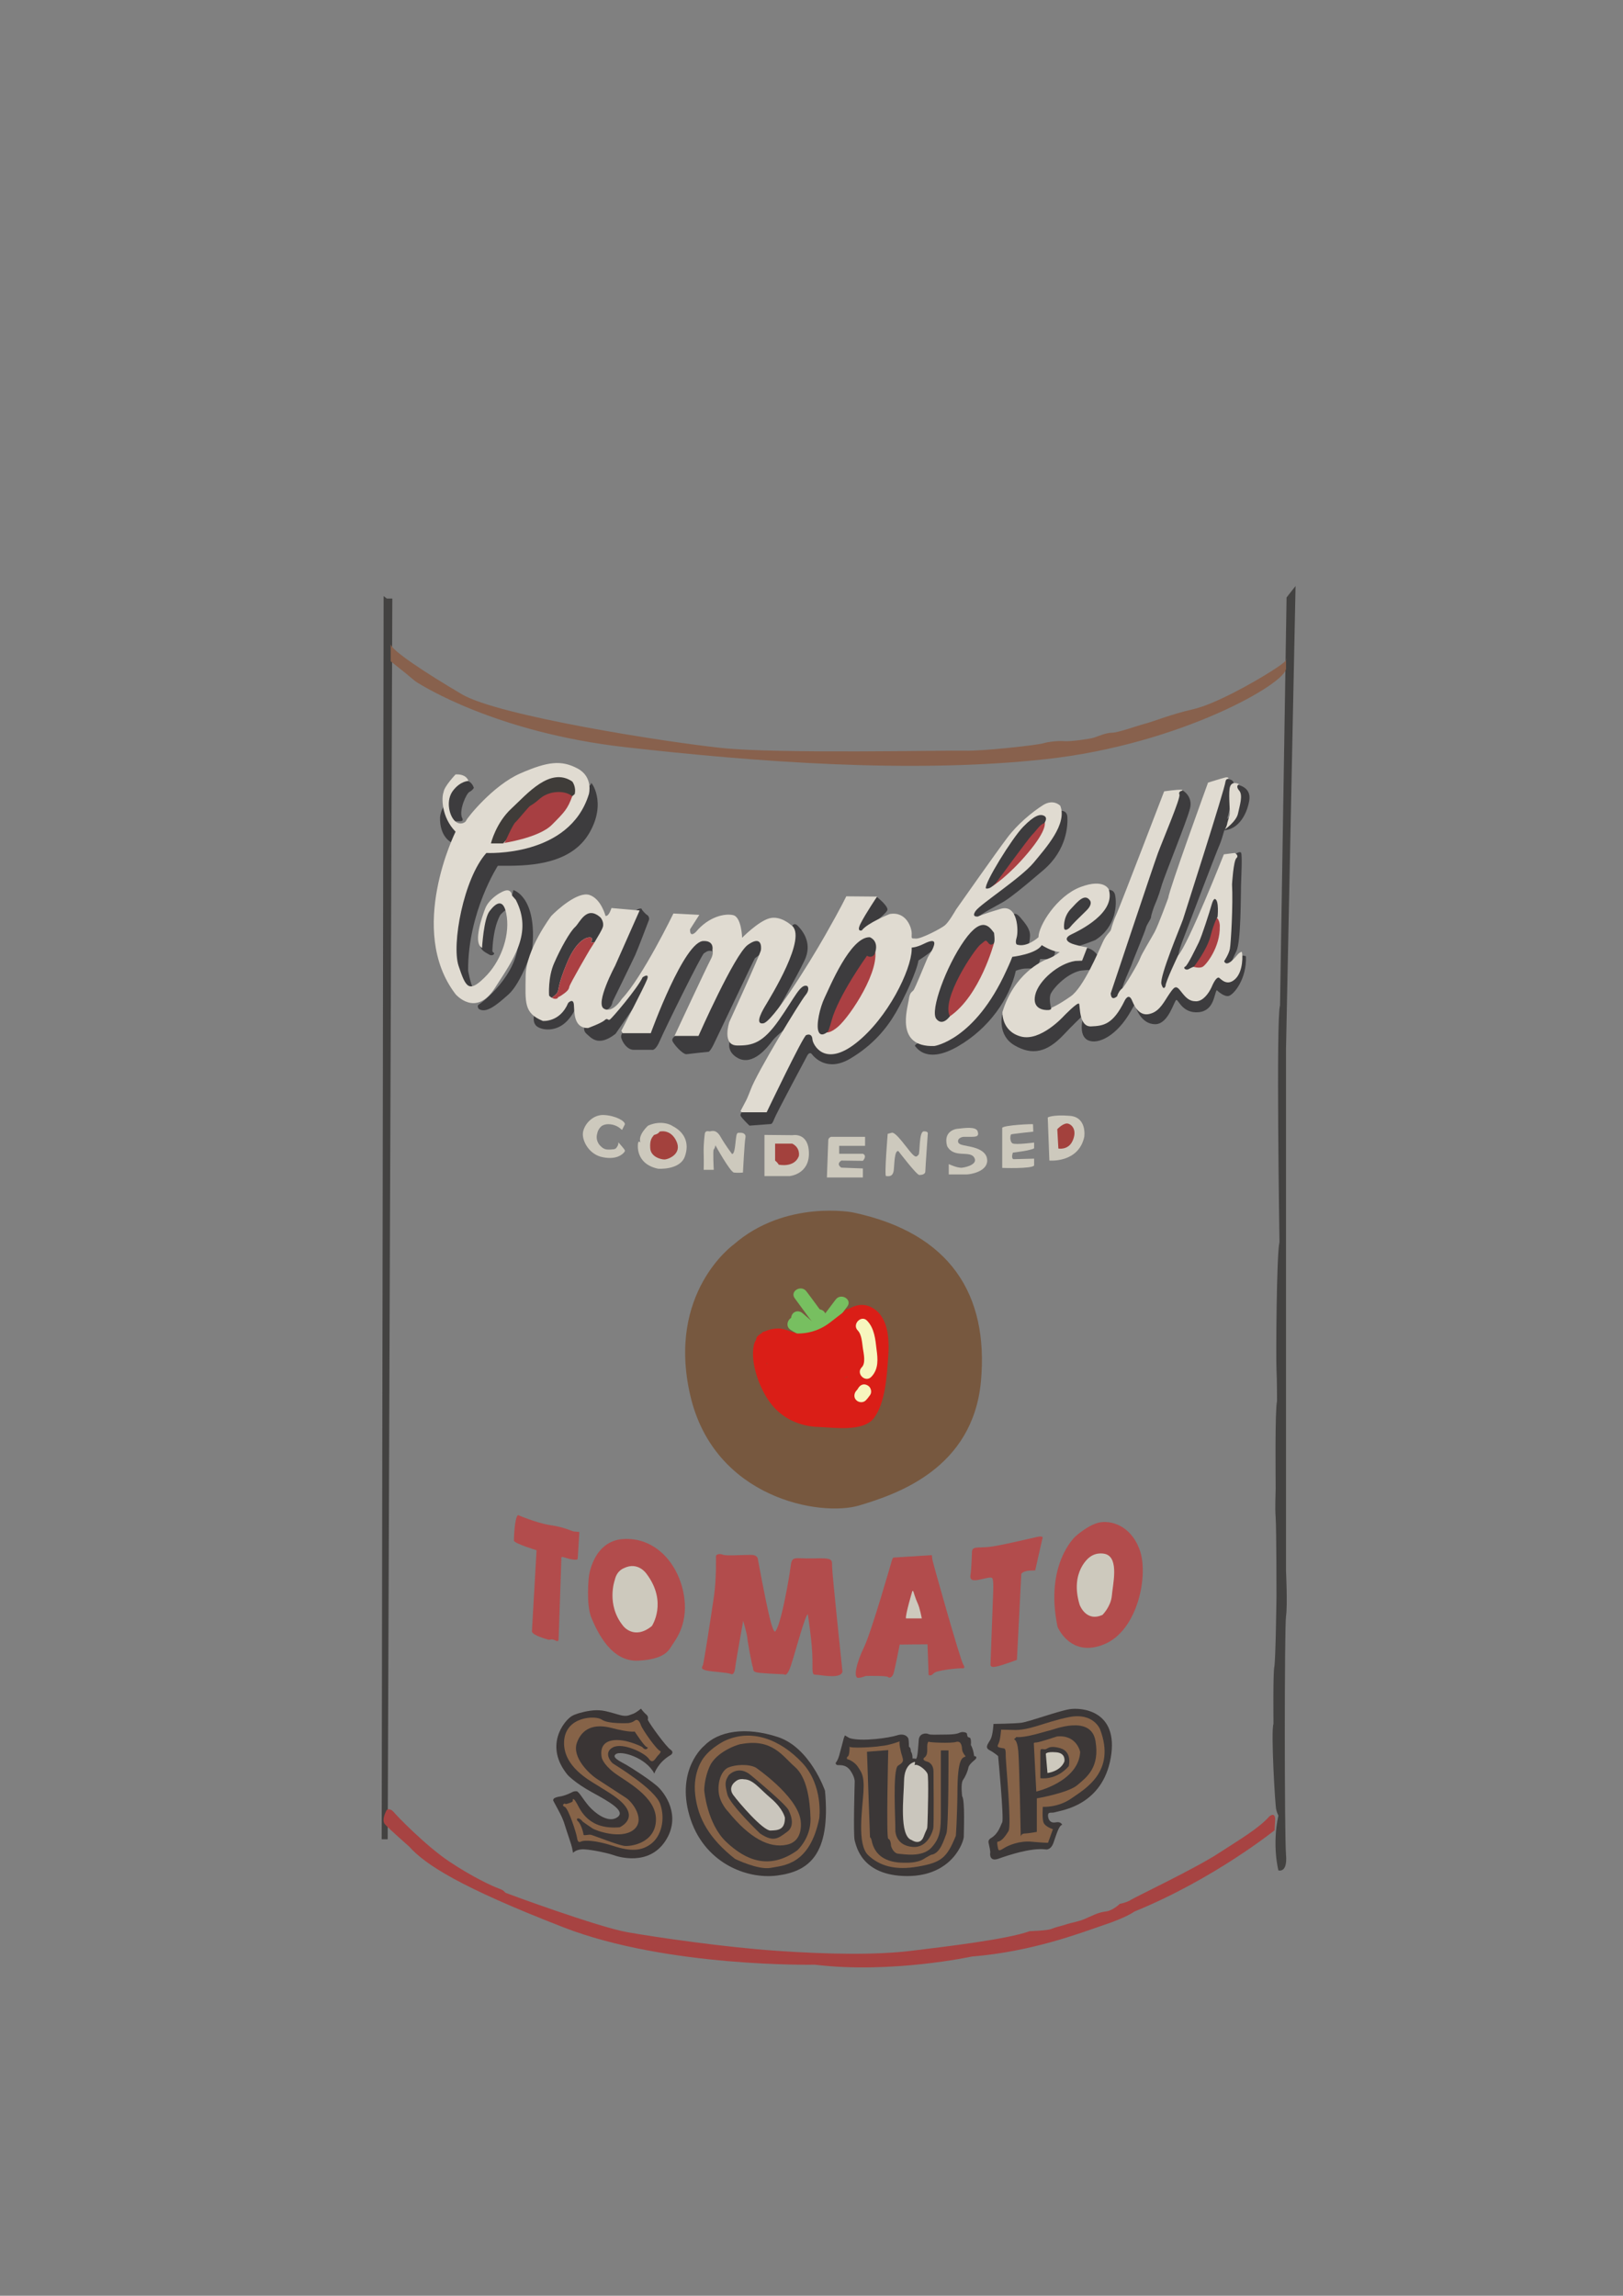 <?xml version="1.0" encoding="utf-8"?>
<!-- Generator: Adobe Illustrator 23.0.1, SVG Export Plug-In . SVG Version: 6.00 Build 0)  -->
<svg version="1.1" id="레이어_1" xmlns="http://www.w3.org/2000/svg" xmlns:xlink="http://www.w3.org/1999/xlink" x="0px"
	 y="0px" viewBox="0 0 595.3 841.9" enable-background="new 0 0 595.3 841.9" xml:space="preserve">
<rect x="0" y="0" width="595.3" height="841.9" fill="#808080" stroke="none"/>
<g>
	<g>
		<path fill="#434241" d="M2326,429.6c3.2,0,3.2-5,0-5S2322.8,429.6,2326,429.6L2326,429.6z"/>
	</g>
</g>
<polygon fill="#434241" points="141.9,219.5 143.9,219.5 142.2,674.5 140,674.5 140.7,220.4 140.7,218.6 "/>
<path fill="#434241" d="M475.2,214.9l-3.5,169.5v191.9c0,0,0.6,12.3,0,16.4c-0.6,4.1-0.6,80.5,0,87.5c0.6,6.9-2.8,5.7-2.8,5.7
	s-2.4-9.1,0-20.1c0,0-0.5-0.9-0.8-2.2c-0.4-1.3-2-29-1-31.4c0,0-0.2-18.5,0.3-20.9c0.5-2.4,0.8-25.7,0.8-25.9s0-24.5-0.3-28.8
	c-0.3-4.2,0-8.5,0-11c0-2.5-0.3-28.2,0.5-31.8c0,0,0-8-0.2-11.6c-0.2-3.6,0-42.3,1.1-46.7c0,0-1.3-82.4,0.2-86.8l2.4-149.6
	L475.2,214.9z"/>
<path fill="#A74342" d="M141.9,663.7c0,0,1.1-0.8,2.5,0.8c1.3,1.6,11.8,12.4,20.3,18.1s15.7,9,18.1,9.9c2.4,0.8,2.1,1.4,2.8,1.7
	c0.7,0.3,33.8,12.5,44.6,14.4s35.7,5.5,54.6,6.8s36.5,1.6,49.5,0c13.1-1.6,35.1-4.2,43.4-7.2c0,0,6.4-0.2,7.9-0.8
	c1.5-0.6,2.4-0.8,3.1-1c0.7-0.2,1.6-0.4,2.7-0.8s4.3-0.9,6.5-1.9c2.2-0.9,4.8-2.4,7.6-2.7c2.7-0.3,5.2-2.8,5.2-2.8s2.7-0.5,4.3-1.6
	c1.6-1,23.8-11.6,32-17c8.2-5.3,14.8-9.2,18.6-13.5c0,0,2.3-2,2.1,1.6s-0.2,3.5-0.2,3.5s-22.2,17.9-51.4,29.8c0,0-2.9,2.2-11.4,5
	c-8.5,2.9-26.1,9.7-48.2,11.5c0,0-29.6,6.4-57.6,3c0,0-54.1,1.1-92.2-13.7S156,683.8,150,677.1c0,0-7.3-6.4-8.8-8.1
	S141.9,663.7,141.9,663.7z"/>
<path fill="#3A3535" d="M209.9,657.2c0,0-2.5,1.4-5,1.7c0,0-1.7,0.3-1.9,0.9c-0.2,0.6-0.2,0.2,0.7,2c0.9,1.7,2.7,4.7,3.5,7.6
	c0.9,2.9,2.4,7.1,2.6,8.1c0.2,1,0.4,2,0.4,2s1.1-1.5,4.2-1.3s8.2,1.3,10.3,2c2.1,0.8,13.2,4.2,19.3-5s-0.1-17.8-3.2-20.4
	s-9-6.4-11.1-7.6c-2.1-1.2-5.7-2.8-3.7-4c2-1.2,10.9,1.3,14,7.2c0,0,1.3-4.1,6-6.8c0,0,1.5-0.9-0.1-2c-1.6-1.1-7.3-8.9-8.3-10.9
	c0,0,0.4-1.2-0.5-1.9c-0.9-0.7-2-2.2-2-2.2s-2,1.7-3.2,2c-0.6,0.2-1.2,0.5-1.9,0.6c-1.5,0.2-3.1-0.4-4.5-0.8
	c-1.5-0.4-3.1-0.9-4.6-1.1c-2.9-0.4-5.9,0.2-8.7,1c-0.9,0.3-1.8,0.6-2.6,1.1c-2.8,1.8-10.1,10.9-1.4,21.5c0,0,2.6,2.9,9,6.4
	c6.4,3.5,12.2,6.8,9.4,9c-2.8,2.2-6.9-0.3-9.6-2.9s-4.5-6.4-5.5-6.5S209.9,657.2,209.9,657.2z"/>
<path fill="#866348" d="M230.4,631.9c0,0,1.4-0.1,2.4-0.9s1.8,0.2,2.3,1.7s5.9,9.3,7.2,9.5c0,0,0.2,0.5-0.9,1.5
	c-1,1-1.9,3.5-3.4,1.3c-1.5-2.2-9.6-6.1-13.2-4.2c-3.6,1.9-0.7,5.4,0,5.9c0.7,0.5,15.6,9.4,17.4,15c1.9,5.6,0.3,11.6-3.3,14.4
	c-3.6,2.8-7.7,2.9-14.1,0.8c-6.5-2.1-10.5-2.1-11.6-1.6c-1.1,0.6-1.4-0.2-1.6-1.6s-3.1-10.6-4.5-11.1c-1.3-0.5-0.1-1.6,0.4-1
	c0,0,2.7-0.6,2.6-1.2s0.1-1.5,1.5,1s4.3,9.7,15.7,8.7c0,0,4.7-2.1,3-6.1c-1.7-4-7.9-7.1-10.9-9.1c-3-1.9-12.9-7-12.5-16.2
	c0.4-9.3,11.5-9.7,13.8-8.1C223,632.3,230.4,631.9,230.4,631.9z"/>
<path fill="#3A3535" d="M232.8,635c0,0,3.7,5.7,4.5,5.7c0.8,0.1-0.4,1.7-1.7,0c0,0-1.6-1-5.2-2s-11-1.6-9.7,5.8c0,0,0.4,2.4,4.6,5.6
	s15.4,8.7,15.3,17.2c-0.1,8.6-9.3,10-11.8,9.6c-2.5-0.4-10.8-3.7-11.9-4c-1.1-0.3-2.9,0.5-2.9-0.2c0-0.6-0.9-3.8-2-4.8
	c-1.1-1,0.3-1.8,1.7,0.1c0,0,2.2,1.6,3.6,2.5s10.4,4.1,15,0.6s-0.1-10.1-2.7-11.8s-7.1-4.6-10.3-6.7c-3.2-2-9.6-8.2-7.7-13.5
	c1.9-5.3,6.4-7.1,12.8-5.4C230.9,635.4,232.8,635,232.8,635z"/>
<path fill="#3B3737" d="M258.2,640.3c0,0-10.3,8.5-5.3,25.6s20.8,23.4,32.2,21.9s19.7-7.4,17.5-31.1c0,0-5.4-15.8-17.3-19.7
	C273.4,633.1,263.5,634.8,258.2,640.3z"/>
<path fill="#866348" d="M258.1,644.6c0,0-4.1,5-3.1,13.6c1,8.7,5.2,16.1,14.6,23.5c0,0,8.4,4.1,13,3.3c4.6-0.9,14.4-0.9,17.9-18.2
	c0,0,1.6-12-6.3-20.4c-7.9-8.4-18.6-12.8-28.8-7.8C265.5,638.6,260.9,640.8,258.1,644.6z"/>
<path fill="#3B3737" d="M260.8,646.8c0,0-2.3,3.9-2.5,9.7c0,0,1,12.3,8.1,19c7.1,6.7,15.7,10.4,26,3.1c0,0,5-4.4,4.9-11.6
	c-0.2-7.2-1.4-15.3-5.8-19.1c-4.4-3.8-8.2-10.5-19.7-8.3C271.8,639.4,264,641.6,260.8,646.8z"/>
<path fill="#866348" d="M277.2,648.2c0,0,14.8,10.1,16.4,19c0,0,1.6,7.9-5,9.3c-6.5,1.4-13.7-2.5-21.5-12.1c0,0-3.1-3.1-3.5-7.2
	c-0.4-4,1.1-7.9,3.5-9C269.7,647.1,274.5,646.8,277.2,648.2z"/>
<path fill="#3B3737" d="M267.3,651c0,0,3.5-3.9,8.1,0c0,0,13.6,11.2,13.9,13c0,0,2.9,5.2-0.5,7.7c-3.4,2.5-5,4-10,0.7
	c0,0-10.9-10.4-12-14.3C265.8,654.1,265.9,653.2,267.3,651z"/>
<path fill="#CAC6BD" d="M270.2,653c0,0-3.5,2-1.3,5.2c2.3,3.1,10.9,13.1,13.7,13.1c2.8-0.1,5.3-0.2,5.3-4.7c0,0-0.6-3.2-5-7
	c-4.5-3.8-6.7-7.1-10.1-7.1C272.7,652.4,271.1,652.3,270.2,653z"/>
<path fill="#3B3737" d="M309.5,637.4c0,0-1.3,5-1.7,6.4s-0.9,2.2-1.1,2.4c-0.2,0.2-0.4,0.9,0.5,1.1c0.8,0.1,3-0.4,4.7,2
	s1.6,4.1,1.6,4.1s-0.6,19.7,0,21.6c0.6,1.9,2.4,12.9,19.2,13c16.8,0,20.8-12.8,20.8-14.4s0.5-13.4-0.6-14.9c0,0-0.6-4.6,0.3-5.9
	c0.9-1.3,1.7-3.1,2-4.6c0.3-1.4,2.5-2.8,2.8-3.3c0.3-0.6-0.1-0.9-0.7-0.9c0,0-0.2-2.3-1.2-4.1c0,0,0.2-1.6-0.2-2.5
	c0,0-0.2-0.2-0.9-0.4c0,0-0.3-0.6-0.3-1.1c0-0.6-1.5-0.9-2.4-0.6c-0.9,0.4-1.9,0.8-5.6,0.8c-3.7,0-5.3,0.2-6.2-0.2s-3.2-0.3-3.5,2
	c-0.2,2.4-0.4,7.2-1.1,7.1c-0.7-0.2-1.2-0.1-1.2-0.1s0.1-1.6-0.6-2.6c0,0,0-1.5-0.7-1.7c0,0,0-2.7-0.3-3.2s-1.3-1.9-4.1-1
	c-2.8,0.9-12.9,2.4-17.4,1l-1.7-1L309.5,637.4z"/>
<path fill="#866348" d="M311.6,640.5c0,0,0.1,3.1-0.6,3.6c-0.7,0.5-0.3,1.1,0,1.1s2.6,1,3.7,2.8c1.1,1.8,2.4,2.8,2,9.2
	s-2.4,19.1,1.7,23.1c4.2,4,10,5.7,18.4,4.2c8.4-1.5,10.5-3.1,13.8-11.3c0,0,0.5-6.2,0.6-17.9c0.2-11.6,2.2-10.6,3-11.2
	c0,0-1.2-1.3-1.3-2.5c-0.1-1.2-0.3-3.3-2.2-2.8c-1.9,0.6-10.1,0.2-10.1-0.1c0,0-0.6,0.2-0.5,2.5c0.1,2.4-0.5,2.9-1.1,3.4
	c-0.6,0.5-0.2,1.1,1,1.4c1.2,0.3,2.4,1.5,2.4,3.6c0,2.1,0.2,20.1-0.1,21c-0.2,0.9-2,7.2-7.6,6.7c-5.5-0.5-6.4-4.5-6.3-6.7
	c0.1-2.2-1.1-21.8,1-23.1c2.1-1.3,2-1.7,1.5-3.5c-0.6-1.7-1.2-4.9-0.9-5.4c0,0-3.9,1.5-6.9,1.7C320.4,640.8,311.6,641.2,311.6,640.5
	z"/>
<path fill="#3B3737" d="M318,642.4l7.8-0.6c0,0-0.8,32.2,0,32.5s1,1.8,1,2.4s1,3,2.7,3.1c1.7,0.1,8.7,1.5,12.1-2.2
	c3.4-3.7,3.5-6.8,3.5-13.4s0-22.3,0-22.3h2.8c0,0,0.1,28.4-0.8,30.6s-2.2,7.3-5.6,7.7c0,0-1.6,0.8-2.8,1.6c-1.3,0.8-3.7,1.3-5.9,1.3
	s-11.4,0.6-13.1-8.2c0,0-0.1-0.7-0.6-1.2L318,642.4z"/>
<path fill="#CAC6BD" d="M335,646.3c0,0-3.3,0.8-3.4,6.7s-1.9,20.3,2.8,21.8c0,0,3.1,2.2,4.4-1.3c1.3-3.5,1.3-2.1,1.4-4.9
	s0.5-16.9,0-18.1c-0.5-1.3-3.4-3.8-4.8-3.2C335.4,647.3,336.1,645.6,335,646.3z"/>
<path fill="#3B3737" d="M364.4,632.2c0,0-0.2,3.9-1,5.5c-0.8,1.6-2.4,3.1-0.5,4.1s3.2,2.2,3.2,2.2s2.2,23,1.5,24.3
	c-0.7,1.3-1.3,4-4,5.7c0,0-1.3,0.6-1,1.8c0.3,1.3,0.7,3.1,0.6,3.7s-0.2,3.3,3.1,2.1c3.4-1.2,11.6-4,17.1-3.4c0,0,1.9,0.6,3-2.4
	c1.1-3.1,2-6.4,3.2-6.6c0,0-0.4-1.3-2.4-0.9s-2.8-1.1-2.8-2.6c0.1-1.5,1.1-0.6,2.9-1.2c1.8-0.6,17-2.3,20.1-19.8
	c3.1-17.5-10.8-18.6-15.1-17.9s-15.4,4.8-17.9,5C372,632.1,364.4,632.2,364.4,632.2z"/>
<path fill="#866348" d="M367.2,634.3c0,0-0.3,3.9-0.9,5c-0.6,1.2-0.6,1.4,0.9,1.7c1.5,0.3,1.7-0.2,1.7,3.2c0.1,3.5,2.2,25.2,1,27.3
	c-1.2,2-2.6,3.8-4,3.9c0,0-0.3,0.1,0,1.6c0.3,1.5,0.2,2.1,2.1,0.9c2-1.3,6.1-2.9,10.4-2.5s6,0.4,6,0.4l1.8-5c0,0-3-0.9-3.5-2.6
	c-0.5-1.7-0.2-5.6-0.2-5.6s5.5,0.4,10.5-3.1s16.4-9.8,10.5-25.3c0,0-2.4-6.3-11.4-4.5c-9,1.8-14.6,5.1-20.8,4.7L367.2,634.3z"/>
<path fill="#3B3737" d="M371.9,637.9c0,0,1.2-0.2,1.6,4.3c0.4,4.5,0.9,31.3,0.9,31.3s0.1-1,1.3-1.1c1.2,0,4.6-0.6,4.6-0.6v-12.3
	c0,0,11.6-2,14.9-4.9c3.3-2.8,8.3-6.4,6.6-16.2c-1.7-9.8-15.6-4-16.8-3.8c-1.2,0.2-8.8,2.8-12.2,2.4L371.9,637.9z"/>
<path fill="#866348" d="M379.2,639.4l0.9,17.6c0,0,15.5-3.6,16.1-14.5c0,0-1.2-6.4-8.5-5.7c0,0-6.3,2.1-7.5,2.2
	C379,639,379.2,639.4,379.2,639.4z"/>
<path fill="#3B3737" d="M381.6,642.6v9.5c0,0,5.7,1,10.4-4.4c0,0,1.4-5.3-3.1-6.6c-4.6-1.3-4.6,0.6-5.8,0.4
	C381.8,641.4,381.6,641.2,381.6,642.6z"/>
<path fill="#CDC9BD" d="M383.6,643.2l0.6,7c0,0,4.7-0.5,6.2-4.2c0,0,0.7-3.1-3-3.4C383.6,642.3,383.6,643.2,383.6,643.2z"/>
<path fill="#B24C4C" d="M196.8,568.5c0,0-8-2.4-8.3-3.5c0,0,0.1-8.3,1.5-9.4c0,0,6.7,2.9,11.8,3.7c5.1,0.7,7.9,2.2,8.6,2.3
	c0.7,0.1,2.1,0.2,2.1,0.2l-0.6,9.8c0,0,0.1,0.6-1.9,0.3c-2-0.3-3.6-1.1-3.9-0.9c-0.4,0.2-0.2,0.7-0.2,0.7l-1,29.2
	c0,0,0.2,1.5-1.2,0.7s-2.1-0.1-2.6-0.3s-5.7-1.5-6-3L196.8,568.5z"/>
<path fill="#B24C4C" d="M216,578.1c0,0-1.2,10.3,1,15.4c2.2,5.1,7.2,16,17.1,15.5c9.9-0.5,11.3-3.9,12.5-5.8c1.2-1.9,6.4-8.2,4-19.5
	c-2.4-11.3-10.9-20-22-19.3S216,578.1,216,578.1z"/>
<path fill="#CDC9BD" d="M225.5,579.4c0,0-3.3,9.1,3.1,16.9c0,0,4,5.3,10.5,0c0,0,5.9-8.8-2-19.2c0,0-3.1-4.6-8.3-2
	C228.9,575.1,226.3,575.8,225.5,579.4z"/>
<path fill="#B24C4C" d="M262.6,570.8c0,0,0.2,8.2-0.7,14.4s-3.7,24.6-4.1,25.5c-0.4,0.8-0.8,1.4,1.3,1.9c2.1,0.5,7.8,0.7,9,1.3
	c1.3,0.5,1.5-1.8,1.7-3.4c0.2-1.6,2.8-16.1,2.8-16.1s1.4,4.8,1.5,6.2s1.6,9.6,2,10.7c0.4,1-0.5,1.9,2.8,2.2c3.4,0.3,8.7,0.5,8.7,0.5
	s1,1.3,2.5-3.2c1.5-4.5,5.2-18.6,6.2-18.8c0,0,1.7,10.8,1.7,16.6c0,5.8-0.1,5.5,1.7,5.6c1.8,0.1,8.8,1.6,9.3-1.2
	c0,0-3.8-36-3.8-38.6s0.2-3.1-6.8-2.9s-7.9-1.2-8.4,2.9c-0.5,4.1-3.4,20.8-5.5,23.7c0,0-0.6,1.9-2.3-5.3s-4.2-20.9-4.2-20.9
	s0.1-1.7-2.6-1.7c-2.7,0-8.8,0.4-10.1,0C264,569.6,262.5,570,262.6,570.8z"/>
<path fill="#B24C4C" d="M327.2,572c0,0-7.6,26.6-10.3,32.1c-2.7,5.5-4.1,11.4-2,11.2s2-0.7,3.1-0.7c1.2,0,7.2-0.1,7.7,0.4
	s1.5,0.2,2-1.2c0.5-1.4,2.3-10.7,2.3-10.7l10.2-0.1l0.4,11.2c0,0,0.8,0.7,1.8-0.5c1-1.3,9.8-2,10.5-1.9c0,0,1.5,0.3,0.4-1.4
	S342,572.5,342,572c-0.1-0.5-0.2-1.7-0.2-1.7l-14.2,0.9L327.2,572z"/>
<path fill="#CDC9BD" d="M334.6,583.6c0,0-2.6,8.7-2.3,9.9h5.8c0,0-0.7-3.8-1.5-5.5c-0.8-1.7-1.6-4.4-1.6-4.4
	S334.7,583.2,334.6,583.6z"/>
<path fill="#B24C4C" d="M356.5,569.2c0,0-0.2,6.6-0.5,8.1c-0.3,1.5,0,2.6,2.7,2.1s4.6-1.2,5.2-0.7c0.6,0.4,0.4,4.8,0.4,4.8l-1,26.9
	c0,0-0.2,1.3,2,0.8c2.2-0.4,7.7-2.5,7.7-2.5l1.6-31.5c0,0,0.5-1,2.8-1.2c2.3-0.1,2.3-0.1,2.3-0.1l2.6-11.5c0,0,1-1.5-2.2-0.7
	c-3.3,0.7-13,3.1-17.4,3.6C358.3,567.7,356.6,567,356.5,569.2z"/>
<path fill="#B24C4C" d="M394.4,563.5c0,0-11.3,10.2-6.5,33.1c0,0,4.7,11.5,17.1,6.4c12.4-5.1,16.4-25.5,13-34.7
	c-3.4-9.2-10.9-10.9-15.1-9.9C398.7,559.5,394.4,563.5,394.4,563.5z"/>
<path fill="#CDC9BD" d="M399.6,571.1c0,0-7.3,5.3-3.6,17.4c0,0,2.3,6.5,8.4,3.7c0,0,3-3,3.4-6.9c0.3-4,2.8-13.9-2.3-15.4
	C405.5,569.9,402.4,568.9,399.6,571.1z"/>
<path fill="#77583F" d="M269.1,456.4c0,0-24.7,17.6-15.9,55.4s47.8,44.5,61.9,40.3c14.1-4.2,41.7-13.6,44.7-45.5
	c2.9-31.9-11.3-54.3-46.6-61.9C313.1,444.6,288.1,439.8,269.1,456.4z"/>
<path fill="#CDC9BD" d="M227.9,414.2c-0.1-0.1-0.2-0.2-0.3-0.3c-0.3-0.2-0.6-0.5-1-0.7c-1.5-0.9-3.9-1.3-5.5-0.5
	c-0.8,0.4-1.3,1.1-1.7,1.9c-0.2,0.4-0.3,0.9-0.4,1.3c-0.3,1.2-0.1,2.4,0.5,3.4c0.2,0.4,0.5,0.7,0.8,1c0.6,0.6,1.1,1,2,1.2
	c0.7,0.1,1.5,0.1,2.3,0c0.5,0,1.2-0.1,1.5-0.6c0.9-1.1,0.7-2,0.7-2s1.1,1.2,1.8,2.1s0.8,1,0.3,1.6s-2.6,2.8-7.7,1.8
	c-5.1-0.9-7.7-6-7.4-8.9s3.4-6.8,7.7-6.6c4.2,0.2,7.8,2.2,7.7,3.4l-1,2C228.3,414.4,227.9,414.2,227.9,414.2z"/>
<path fill="#CDC9BD" d="M237.7,412.8c0,0-3.8,3.4-2.8,6.1c0,0-0.6-0.5-0.8,0s-1.3,7.9,7.3,9.7c0,0,8,0.6,9.8-4.5
	c1.8-5-0.2-9-4.6-11.2C246.6,412.8,242.8,410.5,237.7,412.8z"/>
<path fill="#A3413D" d="M241.9,415c0,0,4-1.2,6.2,3.5s-3,6.7-4.4,6.7s-5-1-5.2-4.1c-0.2-3.1,0.6-3.9,1.4-4.9
	C240,416.2,241.6,415.8,241.9,415z"/>
<path fill="#CDC9BD" d="M258.5,415.9c0,0-0.5,3.5-0.4,7c0.1,3.5,0,6.1,0,6.1h3.7c0,0-0.4-7.2,0-7.5c0.4-0.3,0.6-1.5,0.6-1.5
	s5.4,9.8,6.8,10s3.3,0,3.3,0s0.6-11.5,0.9-12.7c0.3-1.3-0.6-1.9-1.8-1.9c-1.2,0-1.4-0.2-1.7,2.5c-0.3,2.7-0.5,5.3-1.4,5.3
	c0,0-2.5-3.3-4.2-6.3c-1.7-3-3.4-2-4-2C259.6,414.8,258.6,414.6,258.5,415.9z"/>
<path fill="#CDC9BD" d="M280.4,416.9v14.4h9.2c0,0,7.2-0.6,7.1-8.4s-6-6.6-6-6.6l-10.3-0.1V416.9z"/>
<path fill="#A3413D" d="M284.3,419.5v6.1c0,0,1,0.8,1.3,1.5c0,0,5.7,1.3,7.4-3.1c0,0,0.7-3-2.4-4.6H284.3z"/>
<path fill="#CDC9BD" d="M303.8,418.1l-0.5,13.7h13.2v-3.3l-7.9-0.3c0,0-2.1-1.2,0-2.6l7.9,0.1c0,0,1.7-1.8,0-2.6h-8.7v-2.9h9.5v-3.3
	h-12.5C304.9,416.9,303.9,417.1,303.8,418.1z"/>
<path fill="#CDC9BD" d="M325.6,415.8c0,0-1.3,15.5-0.6,15.5c0.7,0,2.4,0.5,2.8-2c0.3-2.4,0.2-7.4,1.7-7.2c0,0,6.7,8.8,7.7,8.8
	s2.2-0.3,2.2-1.3s0.9-13.8,0.9-13.8s0.3-1-1.5-0.9c-1.8,0.1-1.3,8.2-1.9,8.6c-0.6,0.4-0.7,1.4-2.4-0.4c-1.7-1.8-5.9-8.1-7.4-7.7
	C325.6,415.8,325.6,415.8,325.6,415.8z"/>
<path fill="#CDC9BD" d="M353.4,416.9c0,0-1.9,0.2-2,1.5c-0.1,1.3,1.5,1.5,3.5,1.9c2,0.4,7.2,1.3,7.2,5.3c0,4-6,5.1-7.7,5.1
	s-6.4,0-6.4,0v-3.8c0,0,3.4,1.6,5,1.3c1.7-0.2,6-1.4,4.2-3.9c-1.8-2.4-7.4,0.5-9.8-4c-1.4-5,2.3-6.3,4.2-6.4c2-0.2,6.4-0.9,7,1
	c0.6,1.9-0.5,2-2.6,2C354,416.9,353.4,416.9,353.4,416.9z"/>
<path fill="#CDC9BD" d="M367.6,413.6v14.7c0,0,10.9,0.4,11.7-0.9v-2.5l-7.6,0.2c0,0-0.9-0.2-0.2-2.4c0,0,6.8-0.8,7.8-1.6v-2.1
	c0,0-6.8,0.9-7.9,0.3c-1.1-0.6-0.9-3.1-0.5-3.3c0.5-0.2,8.1-1,8.1-1l-0.1-2.7C379,412.1,368.2,412.6,367.6,413.6z"/>
<path fill="#CDC9BD" d="M384.3,409.8l0.6,15.8c0,0,10.7,1,12.8-8.7c0,0,1.1-7.2-5.3-7.7S384.3,409.8,384.3,409.8z"/>
<path fill="#A3413D" d="M387.8,414.1l0.4,7.1c0,0,3.6,0.7,5.2-2.8s0.2-5.7-1.5-6.3C390.2,411.5,387.8,414.1,387.8,414.1z"/>
<path fill="#3D3C3E" d="M170,286c0,0,2.8-0.1,3.8,2.9c0,0-0.4,0.9-1.6,1.5c-1.2,0.6-3.8,6.6-2.8,9.3c0,0,0.8,1.3-0.2,1.4
	c-1,0.2-3.6,0-3.6,0l1.5,2.5l1.7,4.6l-3.3,0.7c0,0-4.3-2-4.1-9.2c0,0,0.2-2.8,1.9-4.6l1.3-5.2L170,286z"/>
<path fill="#3D3C3E" d="M215.3,288.7c0,0,1.6-0.7,1.5-1.5c-0.1-0.8,5.9,7-0.6,18.2c-6.5,11.3-21,12.1-30.4,12.1h-3.2
	c0,0-11,17-10.9,38.4c0,0,0.7,4.4,2.1,7.3s-3.2,1.5-3.2,1.5l-3.9-7.1l-2.4-23.9c0,0,2.7-14,3.3-15.3c0.6-1.3,4.9-9.7,4.9-9.7
	l3.7-5.5l4.7-0.5c0,0,1.6-8.7,16.5-18.9c0,0,18.7-3.1,14.1,7.3L215.3,288.7z"/>
<path fill="#3D3C3E" d="M187.6,329.2l0.7-2.8c0,0,8.9,2.4,6.9,21.8c0,0-3.9,12.1-8.6,16.4c-4.7,4.2-8.3,7.1-11,5.4
	c0,0-0.8-1.1,0-1.6c0.8-0.4,14.8-10.9,14.5-24.1c-0.3-13.1-2-12.2-2-12.2l-1.9-1.7L187.6,329.2z"/>
<path fill="#3D3C3E" d="M186,333.7c0,0-0.2-0.6-2.4,1.7c0,0-2.6,3.7-3,13.1c0,0-0.1,0.6,0.5,0.9c0.6,0.3-0.5,1.4-1.6,0.7
	c-1.1-0.7-3.4-1.5-3.4-3.8s0.6-5.8,0.6-5.8l1.4-6.3l2-2.8l2.6-1.7l2.2,1L186,333.7z"/>
<path fill="#E0DBD1" d="M167.1,284c0,0-4.2,4.4-4.4,6.5c-0.8,1.9-0.8,9.2,4.4,14.5c0,0-18,36.1,0,59.6c0,0,7.3,8.6,14.3-2.1
	c6.9-10.7,14.1-20.3,7.8-32.5l-1.4-1.6c0,0-0.1-1.9-1.8-1.9s-6.6,3-8,6.6c-1.4,3.6-4.2,12.1-1.6,14.2l0.4,0.4c0,0,0.6-10.9,2.8-13.6
	c2.1-2.8,5.3-5.4,6.3,2.2c1,7.6-2.5,16.8-8.3,22.3c-5.7,5.6-6.8,3.4-9.4-4.4c-2.6-7.8,1.8-32,10.2-41.4c0,0,30.5,1.7,37.6-21.6
	c0,0,1.7-6.3-4.2-9.4c-5.9-3.1-10.8-2.6-20.9,1.8S171.3,300,171,300.9c-0.3,0.9-2.7,2-4.5-0.2c-1.8-2.1-3-7.3-0.3-10.8
	c2.7-3.5,5.6-3.5,5.6-3.5S171.3,283.8,167.1,284z"/>
<path fill="#3F3C39" d="M180.1,309.2c0,0,1.8-7.5,7.6-12.8c5.7-5.3,14.1-15.3,22.2-9.8c0,0,1.5,1.9,0.9,4.6l-1.5,1.3l-20.8,12.7
	l-4,4.1H180.1z"/>
<path fill="#A73F42" d="M209.9,292c0,0-2.4-2.3-7.4-1.3c0,0-2.6,0.5-4.5,2.2c-1.9,1.7-3,2.3-3.5,2.6c-0.6,0.3-4.6,5.3-5.4,6
	c-0.9,0.6-3.9,7.4-3.9,7.4l-0.7,0.3c0,0,13.1-1.9,17.9-6.7S208.2,296.6,209.9,292z"/>
<path fill="#3D3C3E" d="M196,372c0,0-0.9,2.6,0.7,4.2c1.7,1.6,7.4,2.6,11.6-2.1c4.2-4.7,2.9-7.7,2.9-7.7h-2.8l-4.8,3.1l-4.4,3.2
	L196,372z"/>
<path fill="#3D3C3E" d="M214.5,376c0,0-0.9,1.7,0.6,3.1c1.6,1.3,4.2,5.1,10.7,0l10.3-15l3.3-5.9l-0.7-2.7l-2,1.5l-2.1,1.3l-2.4,3.9
	l-3.4,4.3l-4.7,5.6l-2.9-0.5L214.5,376z"/>
<path fill="#3D3C3E" d="M221.2,370.5c0,0,2.9,0.2,3.5-3.2c0,0,7.3-14.9,8.3-17.1s4.9-12.5,4.9-12.5s0.8-1.5-0.9-2.4
	c0,0-1.6-1.5-1.6-1.9s-1.3-0.3-2.3,0.6s-16.9,29.3-16.9,29.3v7.3L221.2,370.5z"/>
<path fill="#3D3C3E" d="M229.3,377.9c0,0-1.9,1.1-1.4,2.8c0.5,1.7,2.2,4.3,4.6,4.3s6.6,0,6.6,0s1.3,0.6,3-3.5
	c1.7-4,15.2-31.4,16.1-31.9s1.5-1.4,3.6-0.6c2.1,0.8,2.9-3.5,2.9-3.5s-4-1.8-4.2-1.8c-0.2,0.1-5.3,0-5.3,0l-6.5,2.8l-7.2,12.8
	l-4.1,10.4L229.3,377.9z"/>
<path fill="#3D3C3E" d="M248.6,379.2c0,0-2.3,1.3-2,2.4c0.3,1.2,3.8,5.1,5.2,5c1.4-0.2,8.2-0.9,8.2-0.9s0.8-0.6,2-3.2
	c1.3-2.6,14.6-30.8,14.9-31.1c0.3-0.2,3.9-2.9,3.9-2.9v-4.8l-8.2,1.2l-6.1,4.2l-6.3,11l-5.9,15.7L248.6,379.2z"/>
<path fill="#3D3C3E" d="M290,340.9c0,0,0.7-3.4,2.7-1.3s5.3,6.5,2.4,12.6s-11.1,20.4-11.1,20.4l-3.1,4.5l-10.5,1.8
	c0,0,8.4-10.1,8.4-10.3c0-0.2,2.5-14.6,2.5-14.6L290,340.9z"/>
<path fill="#3D3C3E" d="M268,380.8c0,0-2.4,4.6,2.8,7.3c5.3,2.7,10.5-3.7,12.5-6.4c2-2.8,11.8-9.8,11.8-9.8l6.8-12.4l-4.3-1.6
	l-3.4,1.5l-2.3,2.3l-1.3,2.1l-2.4,3.6l-2.8,3.9l-1.8,3.1l-2.8,3.5l-8.9,3.3L268,380.8z"/>
<path fill="#3D3C3E" d="M273,406.9c0,0-1.8,1.4-1.3,2.4c0.6,1,3.2,3.5,3.2,3.5l7.9-0.6c0,0,0.5,0,1.2-1.9
	c0.7-1.9,12.1-23.2,12.1-23.2s0.8-1.6,1.7-0.5c0.9,1.2,5.7,6.6,14.1,1.6c8.4-5,13.4-11.2,16.7-16.9c3.3-5.7,7.5-14.7,8.3-19.1
	c0,0,6.6-4.1,7.5-6.5l-1-1.9l-3.4,0.8l-2.2,0.2c0,0-6.4,2.4-6.7,2.4c-0.2,0-21.1,33-21.1,33l-6.4,1.5l-3.5-1.3l-4-3.6l-5.5,4
	l-12.2,19.9L273,406.9z"/>
<path fill="#3D3C3E" d="M321.6,328.9c0,0,4.2,3.3,3.9,4.8c-0.3,1.5-10.3,9-10.3,9l-3.1-0.6l1-6.7l5.9-5.3L321.6,328.9z"/>
<path fill="#3D3C3E" d="M388.1,297.5c0,0,3.2-1,3.4,2.1c0.2,3.1-0.2,12.1-8.7,19.4c-8.5,7.3-12.8,10.6-14.9,11.8
	c-2,1.2-8.8,4.6-9.3,5.8c-0.5,1.2-5.7,0.4-5.7,0.4l6.4-8.9l4-0.5l6.3-4.5l5.2-5.3l5.9-6.1l6-9.9L388.1,297.5z"/>
<path fill="#3D3C3E" d="M371.4,335.8c0,0,0.6-1.9,2.8,0.6c2.1,2.5,3.7,4.4,3.6,6.9c-0.1,2.5-0.9,4.6-0.9,4.6l-4.7,1.7l-3-3.2
	c0,0,0.7-2.9,0.7-4.9C369.9,339.6,371.4,335.8,371.4,335.8z"/>
<path fill="#3D3C3E" d="M337.5,382.2c0,0-2.4,0.9-1.8,1.5c0.6,0.6,4.3,6.6,15.7,0c11.4-6.6,18.9-17.5,21.2-27.7c0,0,1.7-0.7,3.3-0.8
	c1.6-0.1,4.2,0,4.2,0s1.3-2.3,1.4-3.5h4c0,0,2.5-1.5,0.9-4.4c-1.7-2.9-4.2-2.7-4.2-2.7l-2.3,1.3l-5.3,1.3l-7.8,3l-5.9,15.4l-7.7,9.1
	l-8.7,3.8L337.5,382.2z"/>
<path fill="#3D3C3E" d="M385.5,369.6c0,0-0.8-3-0.2-4.9c0.7-1.9,5.5-7.4,10.8-8.7c0,0,4.9-0.7,5.9,0c1,0.7,1.3-5.9,1.3-5.9h-0.9
	c0,0-2.1-3.2-5.7-2.4s-10.3,4.9-10.3,4.9l-5.8,3.9l-4.9,13.8l5.6,5.8l5.7-2.8L385.5,369.6z"/>
<path fill="#3D3C3E" d="M367.6,372.1c0,0-1.9,7.6,4.6,11.3c6.4,3.7,11.8,2.6,18-4s11.1-10.7,11.1-10.7s-0.1-2.9-0.8-3
	c-0.7-0.1-5.4,0-5.4,0l-4.9,3.5l-5.9,3.3l-10.7,2.3L367.6,372.1z"/>
<path fill="#3D3C3E" d="M397.2,373.4c0,0-1.8,6.4,1.9,8.1s10.7-1.7,15.8-10.9c5.1-9.2,5.3-6,5.3-6l-3.6-2.7l-4.5,2.9l-7,4.6
	L397.2,373.4z"/>
<path fill="#3D3C3E" d="M416.8,369.9c0,0,1.9,5.7,6.9,5.7c5,0,7-8.9,7.8-8.9s2.3,5,8.1,4.5c5.8-0.5,5.7-6.8,6.7-8.1
	c0,0,2.7,2.7,4.5,2.1c1.8-0.6,6.5-6.1,6.2-14.5c0,0-1.9-0.9-2.6,0.7s-4.4,5.2-4.4,5.2l-4.7-1.4l-10.8,6.4l-3-1l-4,2.4l-6.6,4.3
	L416.8,369.9z"/>
<path fill="#3D3C3E" d="M404.1,327c0,0,4.2-2.1,4.9,1.2c0.7,3.3,0.5,11.6-7.2,16.5c0,0-7,3-9.5,2.7c-2.5-0.3-4.8-2.7-4.8-2.7l4-2.8
	l4.8-3l5-3.7L404.1,327z"/>
<path fill="#3D3C3E" d="M433.7,289.8c0,0,3.9,2.1,2.8,6.6c-1.1,4.6-9.4,24.7-10.5,28.6s-2.1,6-2.5,7c-0.4,1-1.3,3.6-1.3,4.3
	c0,0.7-1.6,2.7-1.9,4c-0.3,1.3-4.9,12.3-5.1,13.1c-0.2,0.8-4.4,9.5-3.7,10.5s-2.9,4.6-2.9,4.6l-5.8-1.7l3.1-12.5l6.9-12.6
	c0,0,4.4-13.8,4-14.2c-0.4-0.3,3.5-11.4,3.5-11.4l3.9-8.5l3.9-12.2l3.3-5.1L433.7,289.8z"/>
<path fill="#3D3C3E" d="M448.3,286c0,0,4.3-1.3,4.3,1.8s-3.5,17.7-5.1,21.6c-1.7,3.9-11.4,29.5-12.2,31.6c-0.7,2.1-3.5,8.1-3.1,10.7
	c0.3,2.6-5.7,13.9-5.7,13.9l-3.4-3.7l-1.6-10.4l8.5-17.2l4.6-15.5c0,0,4.6-11.5,4.7-11.8c0.1-0.3,4.7-14.3,4.7-14.3L448.3,286z"/>
<path fill="#3D3C3E" d="M453.3,287.7c0,0,5.9,0.5,4.9,6c-1,5.5-4.4,11.3-10.7,10.8l0.8-2.7l4.2-3.4l1.1-7.4L453.3,287.7z"/>
<path fill="#3D3C3E" d="M452.6,313.5c0,0,2.1-1.5,2.6-0.8c0.5,0.8,0.1,8.3,0,11.9c-0.1,3.6,0,20.8-1.7,24.2c-1.7,3.4-2,4.7-2,4.7
	l-4,0.5l-0.7-3.3c0,0,2.4-5.1,2.2-6.1c-0.2-1,0.4-9.4,0.4-10.1c0-0.8,0.6-8.7,0.6-8.7s0-6.7,0-7C450,318.6,452.6,313.5,452.6,313.5z
	"/>
<path fill="#E0DBD1" d="M222.1,335.9c0,0-1.6-6.3-5.9-7.7c-4.3-1.4-12,5.6-14,7.7c0,0-9.3,12.3-9.4,22c-0.1,9.8-0.7,13.6,6.3,16.5
	c0,0,6.3,0.6,9.3-6.6c0,0,1.9-2,2.1,0.7s-0.1,8.6,5.2,8.5c0,0,4.7-1.7,6-2.8c1.2-1.2,1.2,0.2,2-0.3s10.1-11.4,12-15.5
	c0,0,2.7-1.9,1.6,0.9c-1.1,2.8-9.4,18.7-9.4,18.7l0.5,0.9h10.3c0,0,12.4-34.3,19.5-33.8c0,0,3.7-0.3,3.1,3.4c0,0,0.6,1.2-0.7,3.5
	c-1.3,2.4-13.2,27.9-13.2,27.9h8.8c0,0,13.2-29.9,18.1-33.4s5,0.4,4.8,1.9c-0.2,1.5-11.6,26.4-11.6,26.4s-2.8,8.5,2.8,8.6
	c5.7,0.1,9.5-0.9,15.4-9.3c5.9-8.4,7.9-13.5,10.4-12.5c0,0,1.2,1.1-0.7,3.4s-17.8,28.3-20.1,34.7c0,0-1.2,3.1-1.6,3.8
	c-0.3,0.6-2.1,4-2.1,4l0.5,0.4h9.1c0,0,13.3-27.8,14.5-28.3c1.2-0.5,2.2-0.1,2.3,1.6s4.3,10.5,16,1.3s20.2-26.8,20.4-34.2v-0.8
	c0,0,1.7,0,4.5-1.4c2.8-1.4,4.2-1.4,3.7,0.5c-0.5,1.9-1.7,3.3-2.3,4.5c-0.6,1.3-4.6,11.2-5.2,12s-1.4,0.6-1.8,3.7
	c-0.4,3-5.1,17.3,9.4,16.8c0,0,14.8-2.1,26.4-27.6c0,0,1.6-3.4,2.2-5.1c0,0,8.8-1,10.8-4.3c0,0,3.9,2.5,6.6,2.5c0,0-1.8,1.6-4.3,2.5
	s-12.5,5.7-16.7,19.5c0,0-0.5,7,6.7,9c7.2,2,15.7-7.4,15.7-7.4s5.2-5.4,5.7-4.6c0.4,0.8-0.1,8.5,4.4,8.3c4.5-0.2,8-0.6,12.3-9.4
	c0,0,1.5-3.3,2.8,0.1c1.4,3.4,3.5,5.7,6.8,4.6c3.4-1,5-4.6,6.8-7.2s2.4-3.4,4.2-1c1.8,2.3,3,3.7,5.6,3.7c2.5,0,4.6-2.8,5.7-5.2
	c1-2.4,2.1-3.9,2.8-3.4c0.7,0.5,3,3.3,6,0.3c2.9-2.9,2.6-9,2.3-9.8c0,0-0.4-0.2-1.5,0.9c-1,1.2-4,4.9-5,2.5c0,0,1.7-2.5,2.1-4.5
	c0.4-2,1.2-16.4,0.8-23.7c0,0,0.5-8.6,1.6-9.6s-0.6-1.9-0.6-1.9l-4,0.5c0,0-13.1,33.2-16.8,37.1c0,0-4.7,9.8-4.6,11.2
	c0,0-0.7,2-1.5-0.7s7-21.1,7.9-23.7c0.8-2.6,15.4-48,15.6-50.6c0,0,0.1-0.8,0.8-1c0.7-0.2,0.1-0.8-1.2-0.4c-1.2,0.3-6,1.8-6,1.8
	s-14.3,39.3-14.6,42.3c0,0-3.6,9.9-5,12.5s-4.7,7.9-5.3,9.6c-0.6,1.8-5.9,10.7-6.6,11.1c-0.7,0.4-1.7,2-1.8,2.8c0,0-2.2,2.2-2.4-1
	c0,0,15.4-46.2,17.3-51.4c1.9-5.1,8.4-20.3,7.9-21.5c-0.5-1.2,0.9-1.4,0.9-1.4s2.2-1-6.5,0.2c0,0-16,41.7-17.3,44.6
	c-1.3,2.8-1.9,5-2.2,6.1c-0.3,1-1.8,1.8-3.1,4.8c-1.4,3-7,16.5-11.7,19.7c-4.7,3.3-7.1,4.2-7.1,4.2s0.2,0.7-1,0.8
	c-1.3,0.1-6.1-0.1-4.9-5.5c1.2-5.3,8.6-11.6,14.7-12.5l2.5-0.1l1.9-4.9c0,0-2-0.2-4.6-1c-2.6-0.7-4.4-2.2-1.3-3.7
	c3.1-1.5,16.4-7.9,13.8-16.5c0,0-1.7-4.2-10.4-0.9c-8.7,3.3-15.4,14.2-15.4,18.4c0,0-4.2,3.9-7.9,2.7c0,0-0.8-0.3-0.1-2.6
	c0.7-2.3,0.5-12.4-5.9-10.5c-6.4,1.9-8.3,2.8-8.3,2.8s-2.6,0.4-0.8-2.1s16.5-12,21.2-17.6c4.7-5.7,12.4-14.2,9.8-20.9
	c0,0-2.5-2.7-6.4-0.2c-3.9,2.5-9.3,6.9-13.1,12c-3.8,5-18,25.2-18.7,26.2c-0.6,1-2.7,4.7-4.2,5.9s-8.6,4.9-10.5,4.8
	s-1.6,0.2-1.6-1.9s-2-8.2-8.1-7.1c0,0-8.2,3.3-10.2,6c0,0-2.1,0.7-0.4-2.6c1.7-3.4,6-9.8,6-9.8l-11.3-0.1c0,0-1.7,3.7-7.8,14.4
	c-6.1,10.7-19.3,31.8-22.7,32.2c-3.4,0.4,0.1-5.3,1.2-7.1c1-1.8,15.6-25,9-29c0,0-3.9-3.6-8-2.4c-4.1,1.2-9.9,7.1-9.9,7.1
	s-0.2-7.6-3.3-8.3c-3-0.7-8.9,0.5-13.6,6.1c0,0-2.3,2.5-2.2-0.9l3.4-5.3l-9.5-0.5c0,0-11.3,23.3-18.9,31.3c0,0-3.4,5.5-6.6,3.6
	c-3.3-1.9,4.1-15.7,4.1-15.7l9-20.3l-10.3-0.9C224.3,332.7,223.5,336.1,222.1,335.9z"/>
<g>
	<path fill="#3D3C3E" d="M204.3,364.2c0.9-1.3,0-2.4,3.7-11.2s7.7-9.5,8.7-9.2s0,1.9,0,1.9l1.4-0.2c1.2-2,2.7-4.5,3-5.5
		c0.6-1.8-0.8-3.5-0.8-3.5c-5.2-4.7-7.6,1.9-9.4,3.5s-5.3,7.8-7.6,13.1c-2.4,5.3-1.9,12-1.9,12s0.4,0.5,1,0.8
		C203.1,365.4,203.8,364.8,204.3,364.2z"/>
	<path fill="#AB4043" d="M204.7,365.7c0.6-0.2,1.9-1.1,2.4-1.5s1.6-1.2,1.7-2.3c0.2-1.1,7.4-13.4,7.4-13.4s0.9-1.4,1.9-3l-1.4,0.2
		c0,0,0.9-1.6,0-1.9s-5,0.4-8.7,9.2s-2.8,10-3.7,11.2c-0.4,0.6-1.2,1.2-1.9,1.7c0.4,0.2,0.8,0.4,1.2,0.4
		C204.7,366.3,204.7,365.7,204.7,365.7z"/>
</g>
<path fill="#E0DBD1" d="M454.5,287.6c0,0-3-1.7-3.5,1.6c-0.4,3.3,0.3,8.7,0,9.8c-0.3,1-0.9,2.9-0.9,3.2s-0.7,2.1-1,2.1
	c0,0,4.4-3,5-6c0.6-2.9,1.9-6.7,0.4-8.4C453,288.1,454.5,287.6,454.5,287.6z"/>
<path fill="#AB4043" d="M319.4,347.9l-12,13.3l-5.5,16.7c0,0,1,2.4,5.5-1.4c4.5-3.9,16-21.2,13.3-29.1L319.4,347.9z"/>
<path fill="#3D3C3E" d="M320.8,349.9c0,0-0.9,1.7-2.8,0.6c0,0-10.5,14.6-13,23.8c0,0-0.9,3.4-1.3,3.9c-0.4,0.5-2.7,2.3-3.5,0
	c-0.9-2.3,0.5-8.7,2.3-12.4c1.8-3.7,9.4-22.3,16.5-22.1C319.1,343.7,322.7,345,320.8,349.9z"/>
<path fill="#AB4043" d="M364.6,345.8c0,0-5.1,19.3-16.2,26.9l-2.8,0.7l2.5-10.1l2.1-6.8l5.3-8.3l3.6-3.9l3.1-1L364.6,345.8z"/>
<path fill="#3D3C3E" d="M364.6,345.8c0,0-1,1.4-2.1,0c-1.1-1.4-0.9-0.9-2.9,0.6c-2,1.5-14.5,19.8-11.2,26.3c0,0-2.7,3.9-5,0.9
	s3.6-19.2,10.3-28.7c6.7-9.5,9.4-4.7,10.9-2.8C364.6,342.2,365,344.9,364.6,345.8z"/>
<path fill="#3D3C3E" d="M390.3,340.4c0,0-0.5-3.8,2.3-6.9c2.8-3,5.2-5.9,7.1-3.4c0,0,1.4,1.3-1.3,3.9c-2.7,2.6-5.3,5.2-5.8,5.9
	C392,340.7,390.5,341.6,390.3,340.4z"/>
<path fill="#AB4043" d="M445.4,336.4l-7.8,18.1c0,0,2.3,0.8,3.6,0c1.3-0.8,6.4-7.2,6.2-14.8C447.5,339.7,447.3,336.1,445.4,336.4z"
	/>
<path fill="#3D3C3E" d="M445.7,329.7c0,0-0.6-0.4-1.3,2.1c-0.7,2.5-3.5,11.3-4.7,13.8c-1.2,2.4-4.1,8.5-5,8.9s0.2,1.5,1.3,0.9
	c1-0.6,1.9-0.9,1.9-0.9s4.8-6.1,6.1-11.2c1.3-5.1,2.6-7.1,2.6-7.1S447.2,330.3,445.7,329.7z"/>
<path fill="#AB4043" d="M364,325c0,0,5.9-3.7,13.1-12.3c7.2-8.6,6.7-11.7,5.3-12.2c-1.3-0.5-11.4,13.5-11.4,13.5l-7.1,9.3V325z"/>
<path fill="#3D3C3E" d="M383,301.9c0,0,1.5-1.9,0-2.7c-1.5-0.8-3.6-0.2-7.7,4c-4.1,4.2-14.3,20.7-13.7,22.6c0,0,1,0.4,2.4-0.8
	s1.3-1.2,1.3-1.2s12-16.4,13.3-17.7C379.9,304.9,381.5,302.2,383,301.9z"/>
<path fill="#88614D" d="M143.3,242.5c0,0,4.1,3.3,5,4c0.9,0.6,3.5,3.1,4.9,3.9c1.4,0.8,28.5,18.2,76.1,23.6s105,9.8,154.3,4.4
	s88.4-27.9,88.1-33.3v-2.6v-0.8c0,0,1.4,0.1-5,4.2s-20.8,12.3-29.1,14.2c-8.3,1.9-14.2,4.4-17.6,5.3c-3.4,0.9-9.9,3.3-12.1,3.3
	c-2.2,0-5.1,1.3-6.6,1.8s-8.8,1.5-10.9,1.3c-2.1-0.2-5.9,0.2-7.8,0.8c-1.9,0.6-21.9,2.9-28.9,2.7s-68.1,1.2-89-1
	c-20.9-2.2-81.9-11.8-95.3-19.7c-13.4-7.9-26-16.2-26.1-18.4V242.5z"/>
<g>
	<g>
		<path fill="#B43422" d="M312,517.3c-8.1,1.5-16.5-1.1-22.5-6.8c-2.9-2.7-5.4-6.3-6.5-10.1c-1-3.3-1.3-6.1,3.3-7.1
			c1.9-0.4,4.3,0.4,6.2,0.5c3.4,0.3,6.5-0.1,9.5-2c2.8-1.8,4.7-4.9,7.7-6.3c7.2-3.4,10.2,6.1,10.1,11.3c-0.1,4.4-0.5,13.7-6.1,14.5
			c-3.2,0.5-1.8,5.3,1.3,4.8c6.7-0.9,8.2-7.6,9.1-13.3c1-6.3,1.4-13.4-3-18.5c-3.5-4.1-9-5.8-13.9-3.1c-2.2,1.2-3.9,3.1-5.8,4.7
			c-3.9,3.4-7.6,2.9-12.4,2.5c-14.8-1.2-12.7,13.7-6.1,22.1c7.2,9.2,19,13.7,30.5,11.5C316.4,521.6,315.1,516.7,312,517.3L312,517.3
			z"/>
	</g>
</g>
<g>
	<g>
		<path fill="#B43422" d="M312.6,513.9c-2.5-0.1-4.4-0.8-6.1-2.5c-1.3-1.4-4-6.1-2.1-8c2.3-2.3,2.1,2,2,2.8c-0.1,1.8-1,3.7-2.2,5
			c-3.1,3.3,0.8-3.5-0.2-5.1c-1.3-2.2-4.5-1.8-6.5-1.8c-1.6,0-4.9,0.1-6-1.4c-2.5-3.5,1.1-3.4,1.9-5c4.7-8.8-12.2-8.7-7.5,1.5
			c2.4,5.1,8.3,8,13.3,9.7c4.2,1.4,10.8,3.6,14.1-0.6c1.2-1.6,1.5-3.4,0.8-5.3c-0.8-2.5-2.1-5.5-3.4-7.8c-2-3.7-6.3-5.3-9.6-2.4
			c-2.4,2.1,1.1,5.6,3.5,3.5c1.5-1.4,6.3-6.9,8.3-6.7c-0.7-0.4-1.4-0.8-2.2-1.2c2,3.9,2.9,10.9,0.2,14.6c-3.4,4.7-8.8,1.8-12.2-1.3
			c-2.8-2.5-7.5-9.8-12.1-7.9c-4.4,1.8-2.6,7.8-1.3,11.1c1.8,4.5,5.5,8.4,10.6,9c4.7,0.5,8.9-2.3,10-6.9c0.5-2.1,0.4-4.4-0.2-6.4
			c-0.3-1.1-1.5-2.5-1.6-3.5c-0.4-2.1,1.5-2.9,3.6-3.4c2.2-0.6,3.3-0.9,3.6,1.9c0.1,1.3,0.2,2.7,0.2,4.1c-0.2,5.8-3.9,8.1-9.7,8.1
			c-3.8,0-8-0.9-10.7-3.8c-5.3-5.7,1.4-8.6,6.6-6.3c0.4-1.6,0.8-3.1,1.3-4.7c-4.4-0.5-21.5-5.3-20.9,4.1c0.3,4.2,5.1,6.3,8.2,8.1
			c2.8,1.7,5.7,3.3,8.5,5c2.2,1.3,4.6,3.2,7.2,3.5c7.5,1.1,15-9.3,16.5-15.7c0.4-1.8-0.1-0.4-0.2,0.7c-0.2,1.4,0,3-0.2,4.5
			c-0.4,3.5-1.5,6.7-4.4,9c-3.9,3.1-7.3,1.9-7.6-2.8c-0.2-3.9,0.2-8.7,4.9-9.7c-0.9-0.4-1.9-0.8-2.8-1.1c4.6,6.7-4.7,11.7-10.1,7.4
			c-3.3-2.6-4.6-9.4,1.1-9.5c2.3,0,4.9,2.1,7,2.9c8.5,3.3,12.3-3.9,11.5-11.5c-0.3-2.8-3.9-3.4-4.9-0.7c-1.7,4.6-1.8,9.2-2.3,13.9
			c-0.4,3.1-1,6.8-3.3,9.2c-2.7,2.9-7.2,3.2-9.1-1c-0.4-1-1.5-9,0-9.4c-0.6,0.1,4.1,3.4,4.1,3.4c3.6,1.7,7.5,1.8,11.3,0.7
			c3.1-0.9,1.8-5.7-1.3-4.8c-2.7,0.8-5.5,0.8-8.1-0.5c-1.7-0.8-2.9-2.4-4.6-3.1c-2-0.8-4.1-0.6-5.5,1.2c-1.8,2.4-1.8,8-1.5,10.8
			c0.3,3,1.7,6.1,4.1,8c4.9,3.9,11.7,1.5,15.1-3.1c5.2-6.9,2.9-16.3,5.8-24c-1.6-0.2-3.3-0.4-4.9-0.7c0.3,2.7,0.9,5.8-1.9,6.8
			c-2.2,0.8-3.9-0.6-5.9-1.5c-2.8-1.3-5.7-2.5-8.8-1.5c-6.8,2.2-7.2,10.6-3.4,15.7c3.6,4.8,10.7,7,16.2,4.1c5.5-3,7.3-10.4,3.8-15.5
			c-0.7-1-1.7-1.4-2.8-1.1c-4.8,1-7.7,5-8.4,9.6c-0.6,4.2-0.7,11,3.6,13.4c3.9,2.2,8.9,0.7,12.2-1.9c4.5-3.7,5.9-9.3,6.2-14.9
			c0.2-3.4,0.9-10.5-4.6-10c-4.9,0.5-5.7,7.9-7.8,11.2c-1,1.5-2.2,3-3.6,4.1c-2.7,2.3-5.3,1.6-8.2,0.4c-3.5-1.5-6.9-4-10.2-6
			c-2.1-1.2-8.4-4.6-2.5-4.3c4.2,0.2,8.5,1,12.6,1.5c2.4,0.3,3.5-3.7,1.3-4.7c-4.6-2-12.8-2.4-16,2.7c-3.2,5.1,3.3,12.4,7.5,14.6
			c5.7,3,15.1,3.6,20.4-0.5c4.7-3.7,5-10.7,4.1-16.1c-1.1-6.6-6.4-6.7-11.7-4.3c-2.2,1-5.4,2.5-6.1,5.1c-0.8,3.1,2.3,5.3,2.8,8.2
			c1.4,7.8-7.6,6.7-10.5,1.5c-0.3-0.6-2.1-5.5-2.1-5.5c0.3-0.3,5.2,4.9,5.6,5.3c4.4,4.2,10.6,8.4,16.8,5.4
			c7.6-3.7,7.3-13.2,5.5-20.2c-2.7-10.2-10.9-0.3-15.3,3.5c1.2,1.2,2.4,2.4,3.5,3.5c0.2-0.2,4,5.8,4.1,7.1c0.3,3.3-5.7,1.4-7.5,0.8
			c-2.2-0.7-4.3-1.6-6.3-2.8c-1.8-1.1-5.8-6.3-6.8-5.9c-2.7,0.9-2.9,5.3-2.2,7.5c1,3,3.6,4.9,6.6,5.6c3.8,0.9,14.7,0.9,13.1-5.8
			c-1.3-5.4-9.3-3.4-9.1,1.8c0.2,6,9.4,8.3,12.9,3.6c3.7-5-3.4-9.3-7.6-5.9c-3.4,2.8-5.7,13.9,0.6,14.7c6.2,0.8,9.5-9.1,8.8-13.7
			c-0.4-2.9-1.9-6.9-5.3-7.3c-3.3-0.3-5.6,2.8-6.5,5.7c-2.5,8.8,4.3,16.6,13,16.8C315.8,519,315.8,514,312.6,513.9L312.6,513.9z"/>
	</g>
</g>
<g>
	<g>
		<path fill="#77BF60" d="M300.3,486.4c-2.8-0.5-5.3-1.5-7.8-3c-2.7-1.7-5.2,2.6-2.5,4.3c2.7,1.8,5.8,3,8.9,3.5
			C302.1,491.8,303.4,487,300.3,486.4L300.3,486.4z"/>
	</g>
</g>
<g>
	<g>
		<path fill="#77BF60" d="M297.9,482.6c0.1,2.1-0.1,4.2-0.7,6.2c-0.9,3.1,3.9,4.4,4.8,1.3c0.7-2.5,1-5,0.9-7.6
			C302.7,479.4,297.7,479.3,297.9,482.6L297.9,482.6z"/>
	</g>
</g>
<g>
	<g>
		<path fill="#77BF60" d="M299.8,486.2c-1.8-1.5-3.6-3-5.4-4.6c-1-0.9-2.5-1-3.5,0c-0.9,0.9-1,2.7,0,3.5c1.8,1.5,3.6,3,5.4,4.6
			c1,0.9,2.5,1,3.5,0C300.7,488.8,300.9,487.1,299.8,486.2L299.8,486.2z"/>
	</g>
</g>
<g>
	<g>
		<path fill="#77BF60" d="M301.3,491.7c3.2-4.2,6.3-8.4,9.5-12.6c1.9-2.6-2.4-5.1-4.3-2.5c-3.2,4.2-6.3,8.4-9.5,12.6
			C295,491.7,299.4,494.2,301.3,491.7L301.3,491.7z"/>
	</g>
</g>
<g>
	<g>
		<path fill="#77BF60" d="M291.5,476.1c2.3,3.1,4.5,6.2,6.8,9.2c1.9,2.6,6.2,0.1,4.3-2.5c-2.3-3.1-4.5-6.2-6.8-9.2
			C293.9,471,289.6,473.5,291.5,476.1L291.5,476.1z"/>
	</g>
</g>
<g>
	<g>
		<path fill="#DA1E17" d="M290.3,490.2c-4.3-1-12.6-2.7-13.8,3.1c-1.4,6.5,2.1,15.9,6,21.1c4.2,5.7,10.8,8.7,17.7,8.9
			c5.6,0.2,16.3,1.9,20.3-3.2c4.3-5.6,4.8-15.9,5.3-22.7c0.4-5.8,0.2-14.1-5.5-17.6c-6.8-4.2-12.4,3.2-17.6,6.4
			c-3.9,2.4-8.5,3.3-13,2.6c-3.6-0.6-6.6-1.7-10.2-0.2c0.8,1.4,1.6,2.8,2.4,4.2c3.1-2.6,6.7,0.2,9.9,0.8c2.8,0.5,5.9,0.5,8.7,0.2
			c6.5-0.7,10.3-6.5,16.6-8.2c-1-1-2.1-2.1-3.1-3.1c-1.9,4.8-10.6,5.2-15,5.9c-6.1,1-12.2,2-18.3,3c-2.9,0.5-2,4.7,0.7,4.9
			c6.8,0.4,13.7,0.6,20.3-0.9c6.5-1.5,12.6-5,18.6-7.9c-1.2-0.5-2.4-1-3.7-1.5c1,3.1-7.6,3.4-10,3.9c-4.3,0.8-8.5,1.8-12.8,2.3
			c-3.4,0.4-13.7-1-13.7,4.8c0,5.8,9.2,4.4,12.6,3.9c4.1-0.6,8.1-1.8,12.2-2.7c4.4-1.1,10.2-2.9,14.7-2.4c-0.7-0.4-1.4-0.8-2.2-1.2
			c0.4,0.6-0.8,4.6-1,5.5c-0.4,2-0.8,3.9-1.3,5.9c-0.6,2.7-0.6,7.2-3.7,8.5c-2,0.8-5,0.1-7-0.2c-3.7-0.5-7.7-0.8-11.2-2.2
			c-4.9-2-6.3-6.5-7.6-11.2c-1,1-2.1,2.1-3.1,3.1c2.6,0.7,4.9,0.7,7.6,0.2c3.8-0.7,7.4-0.9,11.2-1.3c2.8-0.3,5.3-1.4,8-2.2
			c3.2-0.9,6.6-0.9,9.8-2c-1-0.6-2.1-1.2-3.1-1.7c0.7,2-1.6,6.4-2.3,8.5c-0.5,1.4-0.8,3.4-1.7,4.5c-0.1,1.3-0.7,1.7-1.9,1.2
			c-0.7-0.1-1.5-0.2-2.2-0.3c-6.6-0.6-15.2,1-18.5-6.4c-0.7,1.3-1.4,2.5-2.2,3.8c4.6,0.1,9.3,0.1,13.8-0.7
			c5.2-0.8,10.1-3.6,15.4-3.8c-0.8-1.1-1.6-2.1-2.4-3.2c-1,2.5-3,3.9-4.5,6c-1.6,2.3-0.9,2.1-3.6,1.4c-1.6-0.4-3.2-0.6-4.8-0.7
			c-0.9-0.1-5.6,0.4-6,0c-0.4,1.4-0.7,2.8-1.1,4.2c7.2-1.6,15-1,22.4-2c2.8-0.4,2.1-4.9-0.7-4.9c-0.9,0-1.8,0-2.7,0
			c-3.2,0-3.2,5,0,5c0.9,0,1.8,0,2.7,0c-0.2-1.6-0.4-3.3-0.7-4.9c-7.4,1-15.1,0.4-22.4,2c-1.9,0.4-2.4,2.9-1.1,4.2
			c1.7,1.6,4,1.3,6.2,1.4c2.3,0.1,4.6,0,6.8,0.6c1.1,0.3,2.5,1.2,3.7,1c2.6-0.3,4.3-3.3,5.9-5c1.9-2.2,3.5-4.2,4.6-6.9
			c0.6-1.5-0.9-3.2-2.4-3.2c-4.7,0.2-8.8,2.1-13.3,3.3c-5.2,1.3-10.6,1.2-15.9,1.2c-2.1,0-2.9,2.1-2.2,3.8c1.8,4.2,4.5,6.3,8.9,7.5
			c5.3,1.4,11.3,2,16.7,2c4.4,0,5.2-2.7,6.7-6.4c1.5-3.7,4.9-10.3,3.5-14.4c-0.4-1.2-1.7-2.2-3.1-1.7c-2.5,0.9-5,1.1-7.5,1.5
			c-2.9,0.5-5.6,1.9-8.5,2.4c-2.6,0.4-5.2,0.2-7.8,0.6c-3.4,0.5-6.5,1.8-10,0.9c-1.8-0.5-3.6,1.2-3.1,3.1c1.7,6.1,4,11.8,10.1,14.4
			c5.2,2.2,12.5,3.3,18.2,3.2c7.3-0.1,9-4.1,10.4-10.4c0.9-4.2,2-8.4,2.7-12.6c0.2-1.6,0.6-3.5-0.7-4.8c-1.4-1.5-3.5-1-5.4-0.8
			c-4.2,0.6-8.4,1.4-12.6,2.3c-4.4,1-8.8,2.4-13.3,2.9c-0.8,0.1-5.2-0.4-3.4,1.4c0.6,0.6,5.1-0.2,6-0.3c7.2-0.7,14.2-2.4,21.3-3.8
			c5.3-1,9.1-2.7,7.2-8.8c-0.5-1.6-2.2-2.2-3.7-1.5c-5.6,2.7-11.3,6-17.4,7.4c-6.2,1.5-12.7,1.2-19,0.8c0.2,1.6,0.4,3.3,0.7,4.9
			c8-1.3,16.2-2.3,24.2-4c5.3-1.1,10.5-3.1,12.6-8.4c0.7-1.8-1.4-3.5-3.1-3.1c-3.2,0.9-6,2.2-8.7,4.2c-4,3-7.1,4.2-12.2,3.9
			c-3.3-0.2-6-2.3-9.2-2.3c-2.7,0-5.2,0.9-7.3,2.6c-1.9,1.5,0.1,5.1,2.4,4.2c4.1-1.7,9.2,0.9,13.6,0.6c3.8-0.3,7.5-1.4,10.8-3.5
			c3.5-2.2,9.4-9.8,13.4-5.5c3.5,3.9,2.3,11.4,1.8,16.1c-0.6,5.2-1.1,14.8-6.8,17.1c-1.8,0.7-5.3,0.1-7.4,0.1c-2.3,0-4.7,0.2-7,0
			c-5.6-0.4-11.1-3.8-13.8-8.8c-2.3-4.2-5.5-11.5-3.7-16.3c-0.6,0.6-1.2,1.2-1.7,1.7c2.7-1.1,6.3-0.6,9,0.1
			C292.1,495.8,293.5,491,290.3,490.2L290.3,490.2z"/>
	</g>
</g>
<g>
	<g>
		<path fill="#DA1E17" d="M316.3,488.4c-0.2-0.2,0.1,0.8,0.2,1.2c0.2,1.1,0.2,2.2,0.3,3.3c0.1,2.1,0,4.1-0.2,6.1
			c-0.3,3.2,4.7,3.2,5,0c0.3-3.1,0.4-6.3,0-9.4c-0.3-2.3-0.7-4.1-2.6-5.5C316.2,482.3,313.7,486.6,316.3,488.4L316.3,488.4z"/>
	</g>
</g>
<g>
	<g>
		<path fill="#F7F6BE" d="M314.6,487.9c1.5,1.5,1.6,4.6,1.9,6.6c0.3,1.9,1.1,5.4-0.4,6.9c-2.3,2.3,1.3,5.8,3.5,3.5
			c2.7-2.8,2.4-6.5,1.9-10.1c-0.4-3.6-0.8-7.7-3.4-10.4C316,482,312.4,485.6,314.6,487.9L314.6,487.9z"/>
	</g>
</g>
<g>
	<g>
		<path fill="#F7F6BE" d="M314.9,508.9c-0.1,0.1-0.2,0.2-0.2,0.4c-0.1,0.2-0.4,0.3,0,0c-0.2,0.2-0.4,0.5-0.6,0.7c-0.9,1-1,2.6,0,3.5
			c0.9,0.9,2.6,1,3.5,0c0.6-0.6,1.1-1.3,1.6-2c0.7-1.1,0.2-2.8-0.9-3.4C317,507.3,315.7,507.7,314.9,508.9L314.9,508.9z"/>
	</g>
</g>
</svg>
